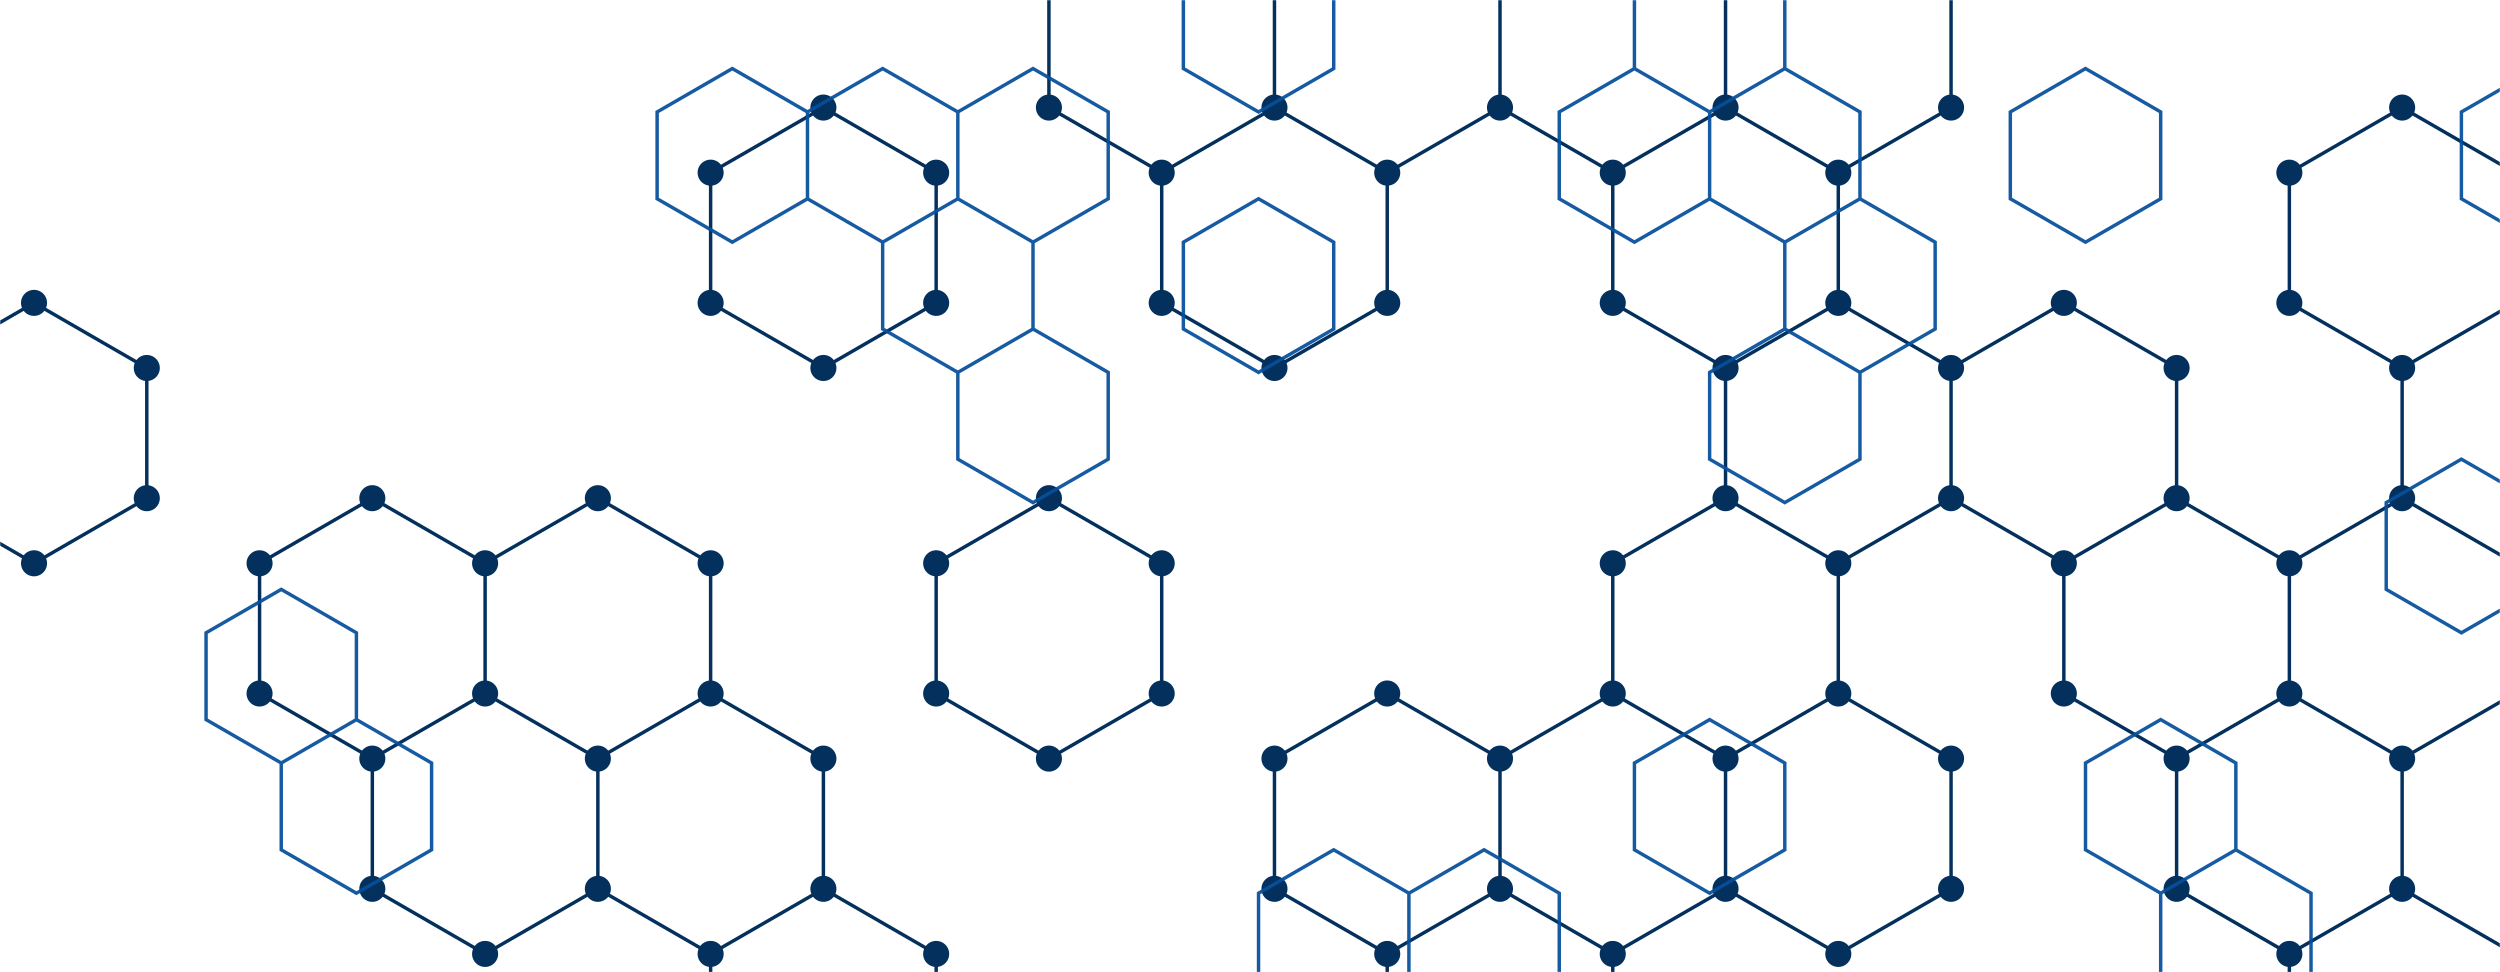 <svg xmlns="http://www.w3.org/2000/svg" version="1.1" xmlns:xlink="http://www.w3.org/1999/xlink" xmlns:svgjs="http://svgjs.dev/svgjs" width="1440" height="560" preserveAspectRatio="none" viewBox="0 0 1440 560"><g mask="url(&quot;#SvgjsMask1001&quot;)" fill="none"><path d="M19.6 174.46L84.55 211.96L84.55 286.96L19.6 324.46L-45.35 286.96L-45.35 211.96zM214.46 286.96L279.42 324.46L279.42 399.46L214.46 436.96L149.51 399.46L149.51 324.46zM344.37 286.96L409.32 324.46L409.32 399.46L344.37 436.96L279.42 399.46L279.42 324.46zM279.42 399.46L344.37 436.96L344.37 511.96L279.42 549.46L214.46 511.96L214.46 436.96zM474.28 61.96L539.23 99.46L539.23 174.46L474.28 211.96L409.32 174.46L409.32 99.46zM409.32 399.46L474.28 436.96L474.28 511.96L409.32 549.46L344.37 511.96L344.37 436.96zM474.28 511.96L539.23 549.46L539.23 624.46L474.28 661.96L409.32 624.46L409.32 549.46zM604.18 286.96L669.14 324.46L669.14 399.46L604.18 436.96L539.23 399.46L539.23 324.46zM669.14 -50.54L734.09 -13.04L734.09 61.96L669.14 99.46L604.18 61.96L604.18 -13.04zM734.09 61.96L799.05 99.46L799.05 174.46L734.09 211.96L669.14 174.46L669.14 99.46zM799.04 -50.54L864 -13.04L864 61.96L799.04 99.46L734.09 61.96L734.09 -13.04zM799.04 399.46L864 436.96L864 511.96L799.04 549.46L734.09 511.96L734.09 436.96zM864 511.96L928.95 549.46L928.95 624.46L864 661.96L799.04 624.46L799.04 549.46zM928.95 -50.54L993.91 -13.04L993.91 61.96L928.95 99.46L864 61.96L864 -13.04zM993.91 61.96L1058.86 99.46L1058.86 174.46L993.91 211.96L928.95 174.46L928.95 99.46zM993.91 286.96L1058.86 324.46L1058.86 399.46L993.91 436.96L928.95 399.46L928.95 324.46zM928.95 399.46L993.91 436.96L993.91 511.96L928.95 549.46L864 511.96L864 436.96zM1058.86 -50.54L1123.81 -13.04L1123.81 61.96L1058.86 99.46L993.91 61.96L993.91 -13.04zM1058.86 174.46L1123.81 211.96L1123.81 286.96L1058.86 324.46L993.91 286.96L993.91 211.96zM1058.86 399.46L1123.81 436.96L1123.81 511.96L1058.86 549.46L993.91 511.96L993.91 436.96zM1188.77 174.46L1253.72 211.96L1253.72 286.96L1188.77 324.46L1123.81 286.96L1123.81 211.96zM1253.72 286.96L1318.67 324.46L1318.67 399.46L1253.72 436.96L1188.77 399.46L1188.77 324.46zM1383.63 61.96L1448.58 99.46L1448.58 174.46L1383.63 211.96L1318.67 174.46L1318.67 99.46zM1383.63 286.96L1448.58 324.46L1448.58 399.46L1383.63 436.96L1318.67 399.46L1318.67 324.46zM1318.67 399.46L1383.63 436.96L1383.63 511.96L1318.67 549.46L1253.72 511.96L1253.72 436.96zM1383.63 511.96L1448.58 549.46L1448.58 624.46L1383.63 661.96L1318.67 624.46L1318.67 549.46zM1448.58 174.46L1513.54 211.96L1513.54 286.96L1448.58 324.46L1383.63 286.96L1383.63 211.96zM1513.54 286.96L1578.49 324.46L1578.49 399.46L1513.54 436.96L1448.58 399.46L1448.58 324.46zM1448.58 399.46L1513.54 436.96L1513.54 511.96L1448.58 549.46L1383.63 511.96L1383.63 436.96zM1513.54 511.96L1578.49 549.46L1578.49 624.46L1513.54 661.96L1448.58 624.46L1448.58 549.46z" stroke="#03305d" stroke-width="2"></path><path d="M12.1 174.46 a7.5 7.5 0 1 0 15 0 a7.5 7.5 0 1 0 -15 0zM77.05 211.96 a7.5 7.5 0 1 0 15 0 a7.5 7.5 0 1 0 -15 0zM77.05 286.96 a7.5 7.5 0 1 0 15 0 a7.5 7.5 0 1 0 -15 0zM12.1 324.46 a7.5 7.5 0 1 0 15 0 a7.5 7.5 0 1 0 -15 0zM-52.85 286.96 a7.5 7.5 0 1 0 15 0 a7.5 7.5 0 1 0 -15 0zM-52.85 211.96 a7.5 7.5 0 1 0 15 0 a7.5 7.5 0 1 0 -15 0zM206.96 286.96 a7.5 7.5 0 1 0 15 0 a7.5 7.5 0 1 0 -15 0zM271.92 324.46 a7.5 7.5 0 1 0 15 0 a7.5 7.5 0 1 0 -15 0zM271.92 399.46 a7.5 7.5 0 1 0 15 0 a7.5 7.5 0 1 0 -15 0zM206.96 436.96 a7.5 7.5 0 1 0 15 0 a7.5 7.5 0 1 0 -15 0zM142.01 399.46 a7.5 7.5 0 1 0 15 0 a7.5 7.5 0 1 0 -15 0zM142.01 324.46 a7.5 7.5 0 1 0 15 0 a7.5 7.5 0 1 0 -15 0zM336.87 286.96 a7.5 7.5 0 1 0 15 0 a7.5 7.5 0 1 0 -15 0zM401.82 324.46 a7.5 7.5 0 1 0 15 0 a7.5 7.5 0 1 0 -15 0zM401.82 399.46 a7.5 7.5 0 1 0 15 0 a7.5 7.5 0 1 0 -15 0zM336.87 436.96 a7.5 7.5 0 1 0 15 0 a7.5 7.5 0 1 0 -15 0zM336.87 511.96 a7.5 7.5 0 1 0 15 0 a7.5 7.5 0 1 0 -15 0zM271.92 549.46 a7.5 7.5 0 1 0 15 0 a7.5 7.5 0 1 0 -15 0zM206.96 511.96 a7.5 7.5 0 1 0 15 0 a7.5 7.5 0 1 0 -15 0zM466.78 61.96 a7.5 7.5 0 1 0 15 0 a7.5 7.5 0 1 0 -15 0zM531.73 99.46 a7.5 7.5 0 1 0 15 0 a7.5 7.5 0 1 0 -15 0zM531.73 174.46 a7.5 7.5 0 1 0 15 0 a7.5 7.5 0 1 0 -15 0zM466.78 211.96 a7.5 7.5 0 1 0 15 0 a7.5 7.5 0 1 0 -15 0zM401.82 174.46 a7.5 7.5 0 1 0 15 0 a7.5 7.5 0 1 0 -15 0zM401.82 99.46 a7.5 7.5 0 1 0 15 0 a7.5 7.5 0 1 0 -15 0zM466.78 436.96 a7.5 7.5 0 1 0 15 0 a7.5 7.5 0 1 0 -15 0zM466.78 511.96 a7.5 7.5 0 1 0 15 0 a7.5 7.5 0 1 0 -15 0zM401.82 549.46 a7.5 7.5 0 1 0 15 0 a7.5 7.5 0 1 0 -15 0zM531.73 549.46 a7.5 7.5 0 1 0 15 0 a7.5 7.5 0 1 0 -15 0zM531.73 624.46 a7.5 7.5 0 1 0 15 0 a7.5 7.5 0 1 0 -15 0zM466.78 661.96 a7.5 7.5 0 1 0 15 0 a7.5 7.5 0 1 0 -15 0zM401.82 624.46 a7.5 7.5 0 1 0 15 0 a7.5 7.5 0 1 0 -15 0zM596.68 286.96 a7.5 7.5 0 1 0 15 0 a7.5 7.5 0 1 0 -15 0zM661.64 324.46 a7.5 7.5 0 1 0 15 0 a7.5 7.5 0 1 0 -15 0zM661.64 399.46 a7.5 7.5 0 1 0 15 0 a7.5 7.5 0 1 0 -15 0zM596.68 436.96 a7.5 7.5 0 1 0 15 0 a7.5 7.5 0 1 0 -15 0zM531.73 399.46 a7.5 7.5 0 1 0 15 0 a7.5 7.5 0 1 0 -15 0zM531.73 324.46 a7.5 7.5 0 1 0 15 0 a7.5 7.5 0 1 0 -15 0zM661.64 -50.54 a7.5 7.5 0 1 0 15 0 a7.5 7.5 0 1 0 -15 0zM726.59 -13.04 a7.5 7.5 0 1 0 15 0 a7.5 7.5 0 1 0 -15 0zM726.59 61.96 a7.5 7.5 0 1 0 15 0 a7.5 7.5 0 1 0 -15 0zM661.64 99.46 a7.5 7.5 0 1 0 15 0 a7.5 7.5 0 1 0 -15 0zM596.68 61.96 a7.5 7.5 0 1 0 15 0 a7.5 7.5 0 1 0 -15 0zM596.68 -13.04 a7.5 7.5 0 1 0 15 0 a7.5 7.5 0 1 0 -15 0zM791.55 99.46 a7.5 7.5 0 1 0 15 0 a7.5 7.5 0 1 0 -15 0zM791.55 174.46 a7.5 7.5 0 1 0 15 0 a7.5 7.5 0 1 0 -15 0zM726.59 211.96 a7.5 7.5 0 1 0 15 0 a7.5 7.5 0 1 0 -15 0zM661.64 174.46 a7.5 7.5 0 1 0 15 0 a7.5 7.5 0 1 0 -15 0zM791.54 -50.54 a7.5 7.5 0 1 0 15 0 a7.5 7.5 0 1 0 -15 0zM856.5 -13.04 a7.5 7.5 0 1 0 15 0 a7.5 7.5 0 1 0 -15 0zM856.5 61.96 a7.5 7.5 0 1 0 15 0 a7.5 7.5 0 1 0 -15 0zM791.54 99.46 a7.5 7.5 0 1 0 15 0 a7.5 7.5 0 1 0 -15 0zM791.54 399.46 a7.5 7.5 0 1 0 15 0 a7.5 7.5 0 1 0 -15 0zM856.5 436.96 a7.5 7.5 0 1 0 15 0 a7.5 7.5 0 1 0 -15 0zM856.5 511.96 a7.5 7.5 0 1 0 15 0 a7.5 7.5 0 1 0 -15 0zM791.54 549.46 a7.5 7.5 0 1 0 15 0 a7.5 7.5 0 1 0 -15 0zM726.59 511.96 a7.5 7.5 0 1 0 15 0 a7.5 7.5 0 1 0 -15 0zM726.59 436.96 a7.5 7.5 0 1 0 15 0 a7.5 7.5 0 1 0 -15 0zM921.45 549.46 a7.5 7.5 0 1 0 15 0 a7.5 7.5 0 1 0 -15 0zM921.45 624.46 a7.5 7.5 0 1 0 15 0 a7.5 7.5 0 1 0 -15 0zM856.5 661.96 a7.5 7.5 0 1 0 15 0 a7.5 7.5 0 1 0 -15 0zM791.54 624.46 a7.5 7.5 0 1 0 15 0 a7.5 7.5 0 1 0 -15 0zM921.45 -50.54 a7.5 7.5 0 1 0 15 0 a7.5 7.5 0 1 0 -15 0zM986.41 -13.04 a7.5 7.5 0 1 0 15 0 a7.5 7.5 0 1 0 -15 0zM986.41 61.96 a7.5 7.5 0 1 0 15 0 a7.5 7.5 0 1 0 -15 0zM921.45 99.46 a7.5 7.5 0 1 0 15 0 a7.5 7.5 0 1 0 -15 0zM1051.36 99.46 a7.5 7.5 0 1 0 15 0 a7.5 7.5 0 1 0 -15 0zM1051.36 174.46 a7.5 7.5 0 1 0 15 0 a7.5 7.5 0 1 0 -15 0zM986.41 211.96 a7.5 7.5 0 1 0 15 0 a7.5 7.5 0 1 0 -15 0zM921.45 174.46 a7.5 7.5 0 1 0 15 0 a7.5 7.5 0 1 0 -15 0zM986.41 286.96 a7.5 7.5 0 1 0 15 0 a7.5 7.5 0 1 0 -15 0zM1051.36 324.46 a7.5 7.5 0 1 0 15 0 a7.5 7.5 0 1 0 -15 0zM1051.36 399.46 a7.5 7.5 0 1 0 15 0 a7.5 7.5 0 1 0 -15 0zM986.41 436.96 a7.5 7.5 0 1 0 15 0 a7.5 7.5 0 1 0 -15 0zM921.45 399.46 a7.5 7.5 0 1 0 15 0 a7.5 7.5 0 1 0 -15 0zM921.45 324.46 a7.5 7.5 0 1 0 15 0 a7.5 7.5 0 1 0 -15 0zM986.41 511.96 a7.5 7.5 0 1 0 15 0 a7.5 7.5 0 1 0 -15 0zM1051.36 -50.54 a7.5 7.5 0 1 0 15 0 a7.5 7.5 0 1 0 -15 0zM1116.31 -13.04 a7.5 7.5 0 1 0 15 0 a7.5 7.5 0 1 0 -15 0zM1116.31 61.96 a7.5 7.5 0 1 0 15 0 a7.5 7.5 0 1 0 -15 0zM1116.31 211.96 a7.5 7.5 0 1 0 15 0 a7.5 7.5 0 1 0 -15 0zM1116.31 286.96 a7.5 7.5 0 1 0 15 0 a7.5 7.5 0 1 0 -15 0zM1116.31 436.96 a7.5 7.5 0 1 0 15 0 a7.5 7.5 0 1 0 -15 0zM1116.31 511.96 a7.5 7.5 0 1 0 15 0 a7.5 7.5 0 1 0 -15 0zM1051.36 549.46 a7.5 7.5 0 1 0 15 0 a7.5 7.5 0 1 0 -15 0zM1181.27 174.46 a7.5 7.5 0 1 0 15 0 a7.5 7.5 0 1 0 -15 0zM1246.22 211.96 a7.5 7.5 0 1 0 15 0 a7.5 7.5 0 1 0 -15 0zM1246.22 286.96 a7.5 7.5 0 1 0 15 0 a7.5 7.5 0 1 0 -15 0zM1181.27 324.46 a7.5 7.5 0 1 0 15 0 a7.5 7.5 0 1 0 -15 0zM1311.17 324.46 a7.5 7.5 0 1 0 15 0 a7.5 7.5 0 1 0 -15 0zM1311.17 399.46 a7.5 7.5 0 1 0 15 0 a7.5 7.5 0 1 0 -15 0zM1246.22 436.96 a7.5 7.5 0 1 0 15 0 a7.5 7.5 0 1 0 -15 0zM1181.27 399.46 a7.5 7.5 0 1 0 15 0 a7.5 7.5 0 1 0 -15 0zM1376.13 61.96 a7.5 7.5 0 1 0 15 0 a7.5 7.5 0 1 0 -15 0zM1441.08 99.46 a7.5 7.5 0 1 0 15 0 a7.5 7.5 0 1 0 -15 0zM1441.08 174.46 a7.5 7.5 0 1 0 15 0 a7.5 7.5 0 1 0 -15 0zM1376.13 211.96 a7.5 7.5 0 1 0 15 0 a7.5 7.5 0 1 0 -15 0zM1311.17 174.46 a7.5 7.5 0 1 0 15 0 a7.5 7.5 0 1 0 -15 0zM1311.17 99.46 a7.5 7.5 0 1 0 15 0 a7.5 7.5 0 1 0 -15 0zM1376.13 286.96 a7.5 7.5 0 1 0 15 0 a7.5 7.5 0 1 0 -15 0zM1441.08 324.46 a7.5 7.5 0 1 0 15 0 a7.5 7.5 0 1 0 -15 0zM1441.08 399.46 a7.5 7.5 0 1 0 15 0 a7.5 7.5 0 1 0 -15 0zM1376.13 436.96 a7.5 7.5 0 1 0 15 0 a7.5 7.5 0 1 0 -15 0zM1376.13 511.96 a7.5 7.5 0 1 0 15 0 a7.5 7.5 0 1 0 -15 0zM1311.17 549.46 a7.5 7.5 0 1 0 15 0 a7.5 7.5 0 1 0 -15 0zM1246.22 511.96 a7.5 7.5 0 1 0 15 0 a7.5 7.5 0 1 0 -15 0zM1441.08 549.46 a7.5 7.5 0 1 0 15 0 a7.5 7.5 0 1 0 -15 0zM1441.08 624.46 a7.5 7.5 0 1 0 15 0 a7.5 7.5 0 1 0 -15 0zM1376.13 661.96 a7.5 7.5 0 1 0 15 0 a7.5 7.5 0 1 0 -15 0zM1311.17 624.46 a7.5 7.5 0 1 0 15 0 a7.5 7.5 0 1 0 -15 0zM1506.04 211.96 a7.5 7.5 0 1 0 15 0 a7.5 7.5 0 1 0 -15 0zM1506.04 286.96 a7.5 7.5 0 1 0 15 0 a7.5 7.5 0 1 0 -15 0zM1570.99 324.46 a7.5 7.5 0 1 0 15 0 a7.5 7.5 0 1 0 -15 0zM1570.99 399.46 a7.5 7.5 0 1 0 15 0 a7.5 7.5 0 1 0 -15 0zM1506.04 436.96 a7.5 7.5 0 1 0 15 0 a7.5 7.5 0 1 0 -15 0zM1506.04 511.96 a7.5 7.5 0 1 0 15 0 a7.5 7.5 0 1 0 -15 0zM1570.99 549.46 a7.5 7.5 0 1 0 15 0 a7.5 7.5 0 1 0 -15 0zM1570.99 624.46 a7.5 7.5 0 1 0 15 0 a7.5 7.5 0 1 0 -15 0zM1506.04 661.96 a7.5 7.5 0 1 0 15 0 a7.5 7.5 0 1 0 -15 0z" fill="#03305d"></path><path d="M161.99 339.49L205.29 364.49L205.29 414.49L161.99 439.49L118.69 414.49L118.69 364.49zM205.29 414.49L248.59 439.49L248.59 489.49L205.29 514.49L161.99 489.49L161.99 439.49zM421.8 39.49L465.11 64.49L465.11 114.49L421.8 139.49L378.5 114.49L378.5 64.49zM508.41 39.49L551.71 64.49L551.71 114.49L508.41 139.49L465.11 114.49L465.11 64.49zM595.01 39.49L638.32 64.49L638.32 114.49L595.01 139.49L551.71 114.49L551.71 64.49zM551.71 114.49L595.01 139.49L595.01 189.49L551.71 214.49L508.41 189.49L508.41 139.49zM595.01 189.49L638.32 214.49L638.32 264.49L595.01 289.49L551.71 264.49L551.71 214.49zM724.92 -35.51L768.22 -10.51L768.22 39.49L724.92 64.49L681.62 39.49L681.62 -10.51zM724.92 114.49L768.22 139.49L768.22 189.49L724.92 214.49L681.62 189.49L681.62 139.49zM768.22 489.49L811.53 514.49L811.53 564.49L768.22 589.49L724.92 564.49L724.92 514.49zM854.83 489.49L898.13 514.49L898.13 564.49L854.83 589.49L811.53 564.49L811.53 514.49zM941.43 39.49L984.74 64.49L984.74 114.49L941.43 139.49L898.13 114.49L898.13 64.49zM984.74 -35.51L1028.04 -10.51L1028.04 39.49L984.74 64.49L941.43 39.49L941.43 -10.51zM1028.04 39.49L1071.34 64.49L1071.34 114.49L1028.04 139.49L984.74 114.49L984.74 64.49zM1028.04 189.49L1071.34 214.49L1071.34 264.49L1028.04 289.49L984.74 264.49L984.74 214.49zM984.74 414.49L1028.04 439.49L1028.04 489.49L984.74 514.49L941.43 489.49L941.43 439.49zM1071.34 114.49L1114.64 139.49L1114.64 189.49L1071.34 214.49L1028.04 189.49L1028.04 139.49zM1201.25 39.49L1244.55 64.49L1244.55 114.49L1201.25 139.49L1157.94 114.49L1157.94 64.49zM1244.55 414.49L1287.85 439.49L1287.85 489.49L1244.55 514.49L1201.25 489.49L1201.25 439.49zM1287.85 489.49L1331.15 514.49L1331.15 564.49L1287.85 589.49L1244.55 564.49L1244.55 514.49zM1461.06 39.49L1504.37 64.49L1504.37 114.49L1461.06 139.49L1417.76 114.49L1417.76 64.49zM1417.76 264.49L1461.06 289.49L1461.06 339.49L1417.76 364.49L1374.46 339.49L1374.46 289.49z" stroke="rgba(6, 80, 156, 0.93)" stroke-width="2"></path></g><defs><mask id="SvgjsMask1001"><rect width="1440" height="560" fill="#ffffff"></rect></mask></defs></svg>
